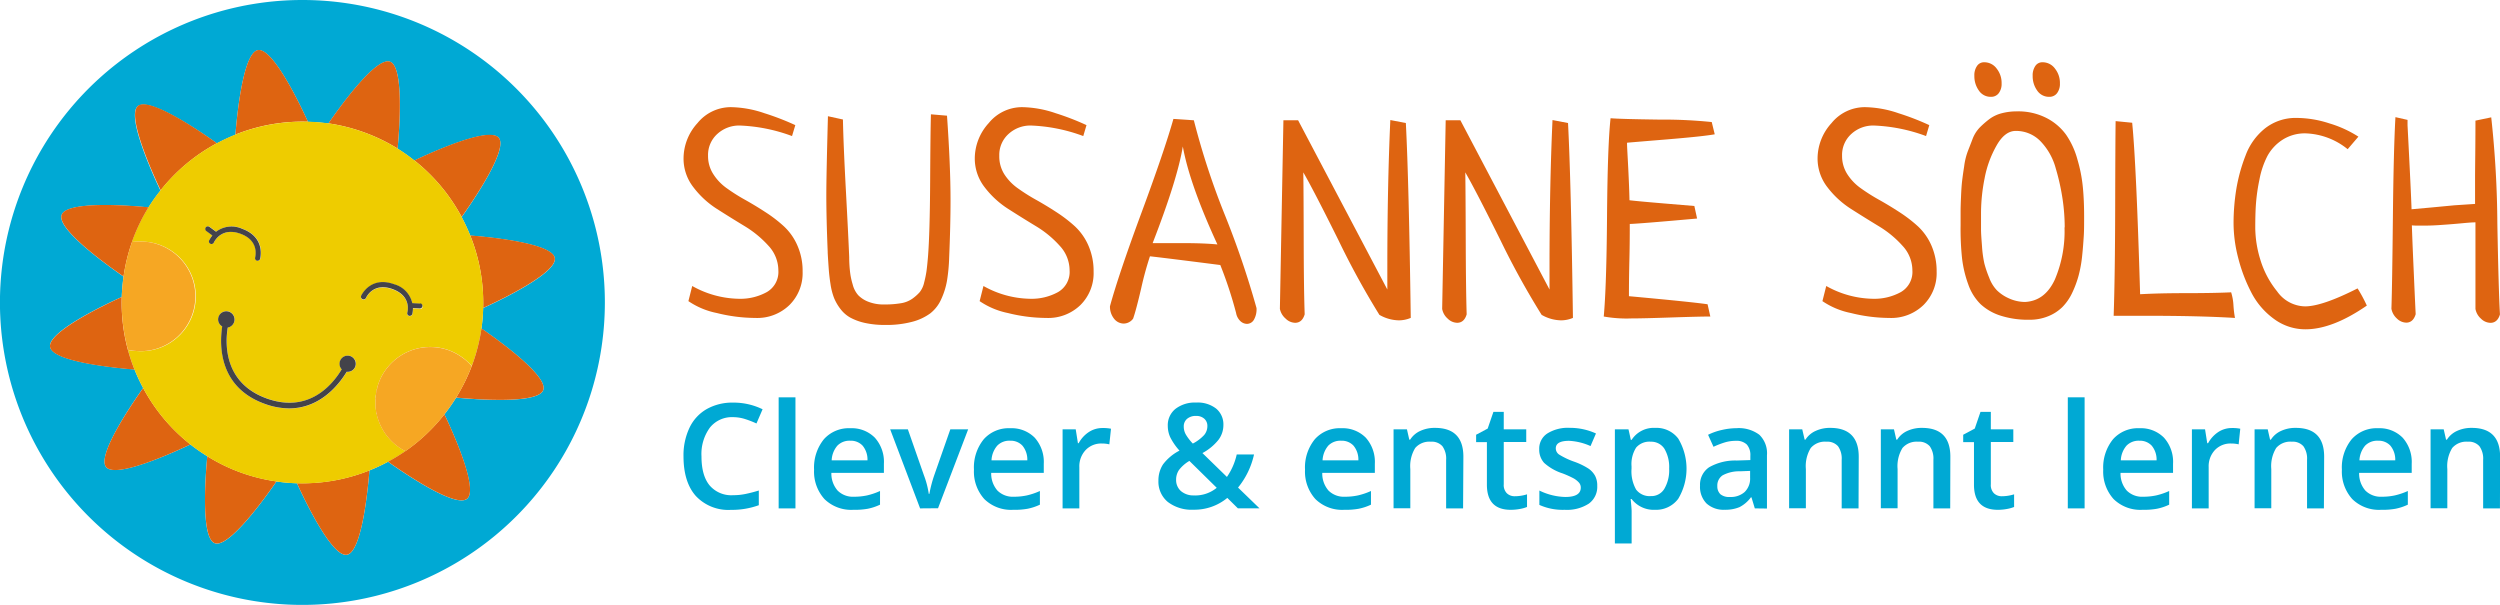 <svg id="Ebene_1" data-name="Ebene 1" xmlns="http://www.w3.org/2000/svg" viewBox="0 0 510.24 123.46"><defs><style>.cls-1{fill:#de6411;}.cls-2{fill:#00a9d4;}.cls-3{fill:#ec0;}.cls-4{fill:#f6a723;}.cls-5{fill:#43434a;}</style></defs><title>SusanneSoelch_Logo_quer</title><path class="cls-1" d="M183.35,420.84l.78-3.09a20,20,0,0,0,9.51,2.61,11.19,11.19,0,0,0,5.7-1.36,4.74,4.74,0,0,0,2.37-4.44,7.41,7.41,0,0,0-2-5,21.52,21.52,0,0,0-4.84-4q-2.84-1.72-5.68-3.53a18.49,18.49,0,0,1-4.83-4.45,9.47,9.47,0,0,1-2-5.87,10.72,10.72,0,0,1,2.84-7.2,8.77,8.77,0,0,1,6.84-3.26,22.06,22.06,0,0,1,6.81,1.23,52.79,52.79,0,0,1,6.32,2.44l-.67,2.23A34.11,34.11,0,0,0,193.81,385a6.57,6.57,0,0,0-4.56,1.72,5.76,5.76,0,0,0-1.89,4.45,6.76,6.76,0,0,0,1.06,3.73,10.33,10.33,0,0,0,2.75,2.89,38.58,38.58,0,0,0,3.78,2.39q2.09,1.17,4.14,2.51a27.68,27.68,0,0,1,3.76,2.89,11.66,11.66,0,0,1,2.75,3.92,12.81,12.81,0,0,1,1.06,5.31,9.16,9.16,0,0,1-2.67,6.81,9.43,9.43,0,0,1-7,2.65,32.76,32.76,0,0,1-7.82-1A15.85,15.85,0,0,1,183.35,420.84Z" transform="translate(-42.85 -359.38)"/><path class="cls-1" d="M232.85,382.71l3.28.28q.72,10.23.72,17.29,0,5.13-.28,11.68a36.26,36.26,0,0,1-.44,4.7,15.29,15.29,0,0,1-1.17,3.76,7.58,7.58,0,0,1-2.25,2.92,10.87,10.87,0,0,1-3.7,1.72,20.49,20.49,0,0,1-5.51.64,18.54,18.54,0,0,1-4.11-.41,11.43,11.43,0,0,1-3-1.09,6.56,6.56,0,0,1-2-1.75,9.75,9.75,0,0,1-1.31-2.25,13.13,13.13,0,0,1-.72-2.79c-.17-1.07-.29-2.09-.36-3.05s-.15-2.1-.22-3.4v-.22q-.28-6.78-.28-11.51,0-4,.33-16.13l3.06.67q.1,5.12.61,14.6t.67,13.48c0,1.26.09,2.27.17,3a14,14,0,0,0,.53,2.55,5.25,5.25,0,0,0,1.14,2.23,5.73,5.73,0,0,0,2.05,1.33,8.41,8.41,0,0,0,3.29.56,19.36,19.36,0,0,0,3.36-.25,5.58,5.58,0,0,0,2.34-.92,9.17,9.17,0,0,0,1.5-1.33,4.87,4.87,0,0,0,.92-2,21.67,21.67,0,0,0,.47-2.28c.09-.64.19-1.6.3-2.86q.39-4.79.45-15.46T232.85,382.71Z" transform="translate(-42.85 -359.38)"/><path class="cls-1" d="M242.79,420.84l.78-3.09a20,20,0,0,0,9.51,2.61,11.21,11.21,0,0,0,5.7-1.36,4.74,4.74,0,0,0,2.37-4.44,7.37,7.37,0,0,0-2-5,21.09,21.09,0,0,0-4.84-4q-2.84-1.72-5.67-3.53a18.69,18.69,0,0,1-4.84-4.45,9.52,9.52,0,0,1-2-5.87,10.72,10.72,0,0,1,2.84-7.2,8.77,8.77,0,0,1,6.84-3.26,22.06,22.06,0,0,1,6.81,1.23,52.57,52.57,0,0,1,6.31,2.44l-.66,2.23A34.11,34.11,0,0,0,253.25,385a6.57,6.57,0,0,0-4.56,1.72,5.76,5.76,0,0,0-1.89,4.45,6.84,6.84,0,0,0,1,3.73,10.37,10.37,0,0,0,2.76,2.89,38.58,38.58,0,0,0,3.78,2.39q2.09,1.17,4.14,2.51a29,29,0,0,1,3.76,2.89,11.8,11.8,0,0,1,2.75,3.92,13,13,0,0,1,1.06,5.31,9.16,9.16,0,0,1-2.67,6.81,9.44,9.44,0,0,1-7,2.65,32.75,32.75,0,0,1-7.81-1A15.85,15.85,0,0,1,242.79,420.84Z" transform="translate(-42.85 -359.38)"/><path class="cls-1" d="M282.34,383.65l4.17.28a153.05,153.05,0,0,0,6.4,19.5,182.82,182.82,0,0,1,6.39,18.82,4.27,4.27,0,0,1-.55,2.42,1.65,1.65,0,0,1-1.39.81,2,2,0,0,1-1.37-.58,3,3,0,0,1-.86-1.65,83.36,83.36,0,0,0-3.22-9.78q-11.42-1.46-14.36-1.78a66.71,66.71,0,0,0-1.78,6.5c-.7,3-1.25,5.08-1.66,6.23a2.43,2.43,0,0,1-1.89,1,2.53,2.53,0,0,1-2-1,3.94,3.94,0,0,1-.83-2.54q1.78-6.5,6.45-19.13T282.34,383.65Zm1.92,5.62Q283.15,396,278.1,409h6.22q4.21,0,7,.27Q285.65,397,284.26,389.27Z" transform="translate(-42.85 -359.38)"/><path class="cls-1" d="M304.07,422.42l.72-38.49h3L326,418.47v-4.39q0-16.8.61-30.2l3.17.61q.62,12.08,1,39.77a6.24,6.24,0,0,1-2.45.5,8.23,8.23,0,0,1-3.95-1.12A165,165,0,0,1,316,408.35q-5-10.07-7.15-13.79.06,3.78.08,13.79t.2,15.18c-.34,1.15-1,1.73-1.95,1.73a2.82,2.82,0,0,1-1.92-.84A3.54,3.54,0,0,1,304.07,422.42Z" transform="translate(-42.85 -359.38)"/><path class="cls-1" d="M337.19,422.42l.72-38.49h3l18.19,34.54v-4.39q0-16.8.61-30.2l3.17.61q.62,12.08,1,39.77a6.19,6.19,0,0,1-2.44.5,8.2,8.2,0,0,1-3.95-1.12,164.6,164.6,0,0,1-8.43-15.29q-5-10.07-7.15-13.79.06,3.78.09,13.79t.19,15.18c-.33,1.15-1,1.73-1.94,1.73a2.82,2.82,0,0,1-1.92-.84A3.43,3.43,0,0,1,337.19,422.42Z" transform="translate(-42.85 -359.38)"/><path class="cls-1" d="M391.36,421.48l.56,2.5q-2.18,0-7.87.19c-3.8.13-6.56.2-8.26.2a26.41,26.41,0,0,1-5.62-.39q.56-6.12.67-20.47t.72-20q1.89.17,10,.28a96.38,96.38,0,0,1,10.65.5l.61,2.5c-1.67.3-5,.65-10,1.06s-7.64.63-7.9.66c0,.86.12,2.6.25,5.23s.22,4.8.25,6.51q1.89.22,6.9.64l6.34.53.56,2.56q-11.75,1.05-13.74,1.11c0,1.63,0,4.11-.08,7.42s-.09,5.76-.09,7.32Q388.08,421,391.36,421.48Z" transform="translate(-42.85 -359.38)"/><path class="cls-1" d="M414.8,420.84l.78-3.09a20,20,0,0,0,9.51,2.61,11.21,11.21,0,0,0,5.7-1.36,4.74,4.74,0,0,0,2.37-4.44,7.37,7.37,0,0,0-2-5,21.09,21.09,0,0,0-4.84-4q-2.83-1.72-5.67-3.53a18.69,18.69,0,0,1-4.84-4.45,9.52,9.52,0,0,1-2-5.87,10.72,10.72,0,0,1,2.84-7.2,8.77,8.77,0,0,1,6.84-3.26,22.06,22.06,0,0,1,6.81,1.23,52.57,52.57,0,0,1,6.31,2.44l-.66,2.23A34.11,34.11,0,0,0,425.26,385a6.57,6.57,0,0,0-4.56,1.72,5.76,5.76,0,0,0-1.89,4.45,6.84,6.84,0,0,0,1.05,3.73,10.37,10.37,0,0,0,2.76,2.89,38.58,38.58,0,0,0,3.78,2.39q2.09,1.17,4.14,2.51a29,29,0,0,1,3.76,2.89,11.8,11.8,0,0,1,2.75,3.92,13,13,0,0,1,1.06,5.31,9.16,9.16,0,0,1-2.67,6.81,9.44,9.44,0,0,1-7,2.65,32.75,32.75,0,0,1-7.81-1A15.85,15.85,0,0,1,414.8,420.84Z" transform="translate(-42.85 -359.38)"/><path class="cls-1" d="M443,405.35v-2.87q0-1,.09-3c.05-1.34.13-2.4.22-3.17s.23-1.79.42-3a13.76,13.76,0,0,1,.72-3c.29-.76.64-1.62,1-2.59a7,7,0,0,1,1.47-2.33,19.16,19.16,0,0,1,1.95-1.7,7.25,7.25,0,0,1,2.5-1.19,12.13,12.13,0,0,1,3.17-.39,12.6,12.6,0,0,1,6,1.36,11.26,11.26,0,0,1,4,3.42,16.56,16.56,0,0,1,2.31,5.06,30.07,30.07,0,0,1,1.11,5.73q.26,2.73.25,6c0,1.48,0,2.82-.08,4s-.17,2.53-.33,4a25.63,25.63,0,0,1-.73,4,21.15,21.15,0,0,1-1.3,3.48,10.51,10.51,0,0,1-2,2.89,8.74,8.74,0,0,1-2.86,1.86,9.88,9.88,0,0,1-3.84.73,18.48,18.48,0,0,1-5.92-.84,10.84,10.84,0,0,1-4.06-2.33,10.48,10.48,0,0,1-2.51-4,23.45,23.45,0,0,1-1.28-5.34A56.3,56.3,0,0,1,443,405.35Zm4.84-33.26a3.1,3.1,0,0,1,2.53,1.3,4.67,4.67,0,0,1,1,3,3.12,3.12,0,0,1-.58,2,1.91,1.91,0,0,1-1.59.75,2.86,2.86,0,0,1-2.47-1.28,5,5,0,0,1-.92-3,3.3,3.3,0,0,1,.53-2A1.69,1.69,0,0,1,447.8,372.09Zm16.41,33.7a40.1,40.1,0,0,0-.42-5.67,45.52,45.52,0,0,0-1.4-6.34,12.74,12.74,0,0,0-3.09-5.54,6.94,6.94,0,0,0-5.08-2.14q-2.24,0-3.93,3a21.55,21.55,0,0,0-2.43,6.67,36.66,36.66,0,0,0-.73,7q0,2.28,0,3.48c0,.8.09,1.93.2,3.39a23.71,23.71,0,0,0,.47,3.48,21.9,21.9,0,0,0,1,2.94,7.35,7.35,0,0,0,1.59,2.59,8.31,8.31,0,0,0,2.4,1.61,8.06,8.06,0,0,0,3.32.75q4.06-.21,6.08-4.56A25.16,25.16,0,0,0,464.21,405.79Zm-4.51-33.7a3.1,3.1,0,0,1,2.53,1.3,4.67,4.67,0,0,1,1,3,3.12,3.12,0,0,1-.58,2,1.91,1.91,0,0,1-1.59.75,2.88,2.88,0,0,1-2.47-1.28,5,5,0,0,1-.92-3,3.37,3.37,0,0,1,.53-2A1.69,1.69,0,0,1,459.7,372.09Z" transform="translate(-42.85 -359.38)"/><path class="cls-1" d="M474.64,384.1l3.38.33q.84,8.52,1.62,35c2.47-.14,5.62-.22,9.43-.22s6.85-.06,9.15-.17a11.07,11.07,0,0,1,.47,2.67,21.13,21.13,0,0,0,.31,2.56q-7.29-.45-18.58-.44h-6.18q.28-8.24.31-22T474.64,384.1Z" transform="translate(-42.85 -359.38)"/><path class="cls-1" d="M524.19,387.27,522,389.83a14.38,14.38,0,0,0-8.56-3.23,8.44,8.44,0,0,0-4.79,1.34,9.18,9.18,0,0,0-3,3.22A17.41,17.41,0,0,0,504,396a37.72,37.72,0,0,0-.72,5c-.1,1.41-.14,3.06-.14,4.95a22.64,22.64,0,0,0,1,6.31,18.91,18.91,0,0,0,3.47,6.6,7.13,7.13,0,0,0,5.68,3.05q3.5,0,10.73-3.67a29.84,29.84,0,0,1,1.89,3.51q-7,4.83-12.51,4.84a10.75,10.75,0,0,1-6.51-2.17,15.32,15.32,0,0,1-4.64-5.51,32.61,32.61,0,0,1-2.62-7,28.42,28.42,0,0,1-.92-6.92,43.92,43.92,0,0,1,.56-7,34.2,34.2,0,0,1,1.89-6.87,12.71,12.71,0,0,1,4-5.56,10.1,10.1,0,0,1,6.43-2.11,21.72,21.72,0,0,1,6.67,1.11A23.08,23.08,0,0,1,524.19,387.27Z" transform="translate(-42.85 -359.38)"/><path class="cls-1" d="M548.08,384l3.22-.67a209.92,209.92,0,0,1,1.25,21.78q.26,13.92.53,18.43c-.33,1.15-1,1.73-1.94,1.73a2.82,2.82,0,0,1-1.92-.84,3.48,3.48,0,0,1-1.14-2c0-1.33,0-3.56,0-6.67v-11c-.82,0-2,.12-3.43.25s-2.81.23-4,.31-2.35.11-3.43.11-1.68,0-2.12-.06q.11,3.39.39,9.6c.18,4.13.31,7,.39,8.53-.34,1.15-1,1.73-1.93,1.73a2.79,2.79,0,0,1-1.9-.84,3.51,3.51,0,0,1-1.12-2q.16-4.79.3-18.58t.52-20.52l2.47.56c0,.11,0,.28,0,.53s0,.43,0,.58q.71,13.68.82,17.13l4-.36,4.75-.45L548,401s0-.18,0-.55,0-1.88,0-4.51S548.08,389.29,548.08,384Z" transform="translate(-42.85 -359.38)"/><path class="cls-2" d="M192.46,444.52a5.74,5.74,0,0,0-4.72,2.13,9.12,9.12,0,0,0-1.72,5.87q0,3.92,1.66,5.93a5.82,5.82,0,0,0,4.78,2,12.52,12.52,0,0,0,2.62-.27q1.28-.27,2.64-.69v3a16,16,0,0,1-5.68.95,9.07,9.07,0,0,1-7.18-2.84c-1.67-1.88-2.51-4.59-2.51-8.1a13.11,13.11,0,0,1,1.22-5.81,8.64,8.64,0,0,1,3.52-3.82,10.64,10.64,0,0,1,5.4-1.32,13.47,13.47,0,0,1,6,1.36l-1.25,2.9a19.29,19.29,0,0,0-2.28-.89A8.16,8.16,0,0,0,192.46,444.52Z" transform="translate(-42.85 -359.38)"/><path class="cls-2" d="M205.2,463.14h-3.43V440.47h3.43Z" transform="translate(-42.85 -359.38)"/><path class="cls-2" d="M217,463.43a7.81,7.81,0,0,1-5.88-2.19,8.36,8.36,0,0,1-2.12-6,9.16,9.16,0,0,1,2-6.21,6.8,6.8,0,0,1,5.4-2.25,6.63,6.63,0,0,1,5,1.93,7.37,7.37,0,0,1,1.85,5.33v1.85H212.53a5.28,5.28,0,0,0,1.27,3.61,4.39,4.39,0,0,0,3.36,1.26,12.42,12.42,0,0,0,2.66-.27,13.76,13.76,0,0,0,2.64-.9v2.79a10.59,10.59,0,0,1-2.53.84A15.17,15.17,0,0,1,217,463.43Zm-.63-14.1a3.43,3.43,0,0,0-2.61,1,4.88,4.88,0,0,0-1.17,3h7.31a4.45,4.45,0,0,0-1-3A3.28,3.28,0,0,0,216.37,449.33Z" transform="translate(-42.85 -359.38)"/><path class="cls-2" d="M230.64,463.14,224.53,447h3.61l3.27,9.36a17.88,17.88,0,0,1,1,3.82h.12a26.45,26.45,0,0,1,1-3.82l3.28-9.36h3.64l-6.15,16.11Z" transform="translate(-42.85 -359.38)"/><path class="cls-2" d="M249.62,463.43a7.78,7.78,0,0,1-5.87-2.19,8.36,8.36,0,0,1-2.12-6,9.11,9.11,0,0,1,2-6.21,6.8,6.8,0,0,1,5.4-2.25,6.63,6.63,0,0,1,5,1.93,7.42,7.42,0,0,1,1.85,5.33v1.85H245.15a5.28,5.28,0,0,0,1.27,3.61,4.43,4.43,0,0,0,3.37,1.26,12.33,12.33,0,0,0,2.65-.27,13.84,13.84,0,0,0,2.65-.9v2.79a10.66,10.66,0,0,1-2.54.84A15.1,15.1,0,0,1,249.62,463.43Zm-.62-14.1a3.41,3.41,0,0,0-2.61,1,4.94,4.94,0,0,0-1.18,3h7.31a4.45,4.45,0,0,0-1-3A3.26,3.26,0,0,0,249,449.33Z" transform="translate(-42.85 -359.38)"/><path class="cls-2" d="M267.89,446.74a8.17,8.17,0,0,1,1.71.14l-.34,3.19a6.24,6.24,0,0,0-1.51-.17,4.36,4.36,0,0,0-3.33,1.34,4.83,4.83,0,0,0-1.28,3.48v8.42h-3.42V447h2.68l.45,2.84H263a6.34,6.34,0,0,1,2.09-2.29A5,5,0,0,1,267.89,446.74Z" transform="translate(-42.85 -359.38)"/><path class="cls-2" d="M279.28,457.5a6,6,0,0,1,.93-3.33,9.76,9.76,0,0,1,3.37-2.82,12.3,12.3,0,0,1-1.89-2.73,5.62,5.62,0,0,1-.5-2.31,4.26,4.26,0,0,1,1.58-3.49,6.5,6.5,0,0,1,4.24-1.28,6.1,6.1,0,0,1,4.06,1.24,4.18,4.18,0,0,1,1.47,3.36,5,5,0,0,1-1,3,10.58,10.58,0,0,1-3.28,2.71l5,4.87a13.07,13.07,0,0,0,2-4.58h3.53a16.14,16.14,0,0,1-3.26,6.75l4.38,4.24h-4.41L293.34,461a10.53,10.53,0,0,1-6.89,2.41,8,8,0,0,1-5.26-1.59A5.36,5.36,0,0,1,279.28,457.5Zm7.34,3a6.93,6.93,0,0,0,4.56-1.56l-5.58-5.49a7.25,7.25,0,0,0-2.12,1.85,3.47,3.47,0,0,0-.59,2,3,3,0,0,0,1,2.32A3.92,3.92,0,0,0,286.62,460.49Zm-2.17-14.06a3.26,3.26,0,0,0,.49,1.73,10.14,10.14,0,0,0,1.36,1.74,8.44,8.44,0,0,0,2.31-1.74,2.81,2.81,0,0,0,.66-1.82,1.93,1.93,0,0,0-.63-1.51,2.41,2.41,0,0,0-1.68-.57,2.7,2.7,0,0,0-1.83.59A2,2,0,0,0,284.45,446.43Z" transform="translate(-42.85 -359.38)"/><path class="cls-2" d="M317.19,463.43a7.78,7.78,0,0,1-5.87-2.19,8.36,8.36,0,0,1-2.12-6,9.11,9.11,0,0,1,2-6.21,6.8,6.8,0,0,1,5.4-2.25,6.63,6.63,0,0,1,5,1.93,7.42,7.42,0,0,1,1.85,5.33v1.85H312.72a5.28,5.28,0,0,0,1.27,3.61,4.43,4.43,0,0,0,3.37,1.26,12.33,12.33,0,0,0,2.65-.27,13.84,13.84,0,0,0,2.65-.9v2.79a10.66,10.66,0,0,1-2.54.84A15.1,15.1,0,0,1,317.19,463.43Zm-.62-14.1a3.45,3.45,0,0,0-2.62,1,5,5,0,0,0-1.17,3h7.31a4.45,4.45,0,0,0-1-3A3.26,3.26,0,0,0,316.57,449.33Z" transform="translate(-42.85 -359.38)"/><path class="cls-2" d="M341.46,463.14H338v-9.91a4.33,4.33,0,0,0-.76-2.78,2.9,2.9,0,0,0-2.38-.92,3.8,3.8,0,0,0-3.17,1.28,7.1,7.1,0,0,0-1,4.3v8h-3.42V447H330l.48,2.11h.18a4.73,4.73,0,0,1,2.06-1.78,6.93,6.93,0,0,1,3-.62q5.8,0,5.8,5.89Z" transform="translate(-42.85 -359.38)"/><path class="cls-2" d="M352,460.66a8.42,8.42,0,0,0,2.51-.39v2.58a7.19,7.19,0,0,1-1.47.41,10.21,10.21,0,0,1-1.86.17q-4.86,0-4.86-5.13v-8.68h-2.2v-1.51l2.36-1.26,1.17-3.41h2.11V447h4.59v2.59h-4.59v8.62a2.38,2.38,0,0,0,.62,1.83A2.26,2.26,0,0,0,352,460.66Z" transform="translate(-42.85 -359.38)"/><path class="cls-2" d="M368.84,458.55a4.21,4.21,0,0,1-1.72,3.62,8.2,8.2,0,0,1-4.92,1.26,11.61,11.61,0,0,1-5.17-1V459.5a12.72,12.72,0,0,0,5.29,1.31c2.1,0,3.16-.64,3.16-1.91a1.52,1.52,0,0,0-.35-1A4.37,4.37,0,0,0,364,457a21,21,0,0,0-2.23-1,10.34,10.34,0,0,1-3.77-2.15,4,4,0,0,1-1-2.8,3.67,3.67,0,0,1,1.67-3.21,7.92,7.92,0,0,1,4.54-1.14,12.8,12.8,0,0,1,5.37,1.15l-1.11,2.57a12.06,12.06,0,0,0-4.38-1.07c-1.81,0-2.71.51-2.71,1.54a1.53,1.53,0,0,0,.71,1.28,15.62,15.62,0,0,0,3.08,1.45,14,14,0,0,1,2.9,1.41,4.34,4.34,0,0,1,1.34,1.48A4.25,4.25,0,0,1,368.84,458.55Z" transform="translate(-42.85 -359.38)"/><path class="cls-2" d="M380.61,463.43a5.68,5.68,0,0,1-4.75-2.2h-.2c.14,1.36.2,2.18.2,2.47v6.6h-3.42V447h2.77c.08.3.24,1,.48,2.15h.17a5.37,5.37,0,0,1,4.81-2.44,5.58,5.58,0,0,1,4.7,2.18,12,12,0,0,1,0,12.29A5.64,5.64,0,0,1,380.61,463.43Zm-.83-13.9a3.56,3.56,0,0,0-3,1.2,6.22,6.22,0,0,0-.94,3.81v.51a7.54,7.54,0,0,0,.94,4.26,3.45,3.45,0,0,0,3,1.32,3.07,3.07,0,0,0,2.74-1.46,7.52,7.52,0,0,0,1-4.15,7.33,7.33,0,0,0-1-4.1A3.21,3.21,0,0,0,379.78,449.53Z" transform="translate(-42.85 -359.38)"/><path class="cls-2" d="M401,463.14l-.68-2.25h-.12a6.68,6.68,0,0,1-2.34,2,7.52,7.52,0,0,1-3,.53,5.16,5.16,0,0,1-3.71-1.28,4.81,4.81,0,0,1-1.33-3.63,4.28,4.28,0,0,1,1.85-3.76,10.73,10.73,0,0,1,5.64-1.38l2.78-.09v-.86a3.26,3.26,0,0,0-.72-2.31,3,3,0,0,0-2.24-.76,7.78,7.78,0,0,0-2.37.36,17.48,17.48,0,0,0-2.19.86l-1.11-2.45a12.37,12.37,0,0,1,2.87-1,13.68,13.68,0,0,1,2.95-.35,7,7,0,0,1,4.64,1.34,5.24,5.24,0,0,1,1.56,4.2v10.86Zm-5.09-2.33a4.25,4.25,0,0,0,3-1,3.8,3.8,0,0,0,1.13-2.93v-1.39l-2.07.08a7.14,7.14,0,0,0-3.52.81,2.47,2.47,0,0,0-1.1,2.21,2.19,2.19,0,0,0,.64,1.67A2.79,2.79,0,0,0,395.91,460.81Z" transform="translate(-42.85 -359.38)"/><path class="cls-2" d="M422.17,463.14h-3.44v-9.91a4.33,4.33,0,0,0-.75-2.78,2.91,2.91,0,0,0-2.38-.92,3.8,3.8,0,0,0-3.18,1.28,7.1,7.1,0,0,0-1,4.3v8H408V447h2.68l.49,2.11h.17a4.71,4.71,0,0,1,2.07-1.78,6.87,6.87,0,0,1,3-.62c3.86,0,5.8,2,5.8,5.89Z" transform="translate(-42.85 -359.38)"/><path class="cls-2" d="M440.88,463.14h-3.43v-9.91a4.33,4.33,0,0,0-.75-2.78,2.92,2.92,0,0,0-2.39-.92,3.8,3.8,0,0,0-3.17,1.28,7.1,7.1,0,0,0-1,4.3v8h-3.42V447h2.68l.48,2.11h.18a4.73,4.73,0,0,1,2.06-1.78,6.94,6.94,0,0,1,3-.62q5.79,0,5.79,5.89Z" transform="translate(-42.85 -359.38)"/><path class="cls-2" d="M451.41,460.66a8.42,8.42,0,0,0,2.51-.39v2.58a7.19,7.19,0,0,1-1.47.41,10.1,10.1,0,0,1-1.85.17q-4.87,0-4.87-5.13v-8.68h-2.2v-1.51l2.36-1.26,1.17-3.41h2.11V447h4.59v2.59h-4.59v8.62a2.38,2.38,0,0,0,.62,1.83A2.26,2.26,0,0,0,451.41,460.66Z" transform="translate(-42.85 -359.38)"/><path class="cls-2" d="M468.31,463.14h-3.43V440.47h3.43Z" transform="translate(-42.85 -359.38)"/><path class="cls-2" d="M480.11,463.43a7.81,7.81,0,0,1-5.88-2.19,8.36,8.36,0,0,1-2.12-6,9.16,9.16,0,0,1,2-6.21,6.8,6.8,0,0,1,5.4-2.25,6.63,6.63,0,0,1,5,1.93,7.37,7.37,0,0,1,1.85,5.33v1.85H475.64a5.28,5.28,0,0,0,1.27,3.61,4.39,4.39,0,0,0,3.36,1.26,12.42,12.42,0,0,0,2.66-.27,13.76,13.76,0,0,0,2.64-.9v2.79a10.59,10.59,0,0,1-2.53.84A15.17,15.17,0,0,1,480.11,463.43Zm-.63-14.1a3.43,3.43,0,0,0-2.61,1,4.88,4.88,0,0,0-1.17,3H483a4.45,4.45,0,0,0-1-3A3.28,3.28,0,0,0,479.48,449.33Z" transform="translate(-42.85 -359.38)"/><path class="cls-2" d="M498.38,446.74a8.06,8.06,0,0,1,1.7.14l-.33,3.19a6.38,6.38,0,0,0-1.52-.17,4.36,4.36,0,0,0-3.33,1.34,4.83,4.83,0,0,0-1.27,3.48v8.42h-3.42V447h2.68l.45,2.84h.17a6.42,6.42,0,0,1,2.09-2.29A5,5,0,0,1,498.38,446.74Z" transform="translate(-42.85 -359.38)"/><path class="cls-2" d="M517.15,463.14h-3.44v-9.91a4.33,4.33,0,0,0-.75-2.78,2.9,2.9,0,0,0-2.38-.92,3.78,3.78,0,0,0-3.17,1.28,7.1,7.1,0,0,0-1,4.3v8H503V447h2.68l.48,2.11h.17a4.82,4.82,0,0,1,2.07-1.78,6.87,6.87,0,0,1,3-.62q5.8,0,5.8,5.89Z" transform="translate(-42.85 -359.38)"/><path class="cls-2" d="M528.81,463.43a7.78,7.78,0,0,1-5.87-2.19,8.36,8.36,0,0,1-2.12-6,9.11,9.11,0,0,1,2-6.21,6.8,6.8,0,0,1,5.4-2.25,6.63,6.63,0,0,1,5,1.93,7.42,7.42,0,0,1,1.85,5.33v1.85H524.34a5.28,5.28,0,0,0,1.27,3.61,4.43,4.43,0,0,0,3.37,1.26,12.33,12.33,0,0,0,2.65-.27,13.84,13.84,0,0,0,2.65-.9v2.79a10.66,10.66,0,0,1-2.54.84A15.1,15.1,0,0,1,528.81,463.43Zm-.62-14.1a3.45,3.45,0,0,0-2.62,1,5,5,0,0,0-1.17,3h7.31a4.45,4.45,0,0,0-1-3A3.26,3.26,0,0,0,528.19,449.33Z" transform="translate(-42.85 -359.38)"/><path class="cls-2" d="M553.08,463.14h-3.43v-9.91a4.33,4.33,0,0,0-.76-2.78,2.89,2.89,0,0,0-2.38-.92,3.8,3.8,0,0,0-3.17,1.28,7.1,7.1,0,0,0-1,4.3v8h-3.42V447h2.68l.48,2.11h.18a4.73,4.73,0,0,1,2.06-1.78,6.94,6.94,0,0,1,3-.62q5.79,0,5.79,5.89Z" transform="translate(-42.85 -359.38)"/><path class="cls-2" d="M119.61,439.54c0-.21.08-.42.13-.64C119.69,439.12,119.64,439.33,119.61,439.54Z" transform="translate(-42.85 -359.38)"/><path class="cls-2" d="M119.45,441.48c0-.17,0-.34,0-.51C119.46,441.14,119.45,441.31,119.45,441.48Z" transform="translate(-42.85 -359.38)"/><path class="cls-2" d="M119.62,443.35l-.06-.4Z" transform="translate(-42.85 -359.38)"/><path class="cls-2" d="M119.49,440.52c0-.19,0-.38.06-.56C119.53,440.14,119.5,440.33,119.49,440.52Z" transform="translate(-42.85 -359.38)"/><path class="cls-2" d="M119.5,442.43a3.55,3.55,0,0,1,0-.46A3.55,3.55,0,0,0,119.5,442.43Z" transform="translate(-42.85 -359.38)"/><path class="cls-2" d="M119.81,444.23c0-.11,0-.21-.08-.32C119.76,444,119.79,444.12,119.81,444.23Z" transform="translate(-42.85 -359.38)"/><path class="cls-2" d="M69.78,408.78a10.66,10.66,0,0,1,1.6-.1A10.66,10.66,0,0,0,69.78,408.78Z" transform="translate(-42.85 -359.38)"/><path class="cls-2" d="M125.61,451.43c-.25-.12-.48-.26-.72-.4C125.12,451.17,125.36,451.31,125.61,451.43Z" transform="translate(-42.85 -359.38)"/><path class="cls-2" d="M120.06,445.05l-.07-.21Z" transform="translate(-42.85 -359.38)"/><path class="cls-2" d="M136.08,431.63a6,6,0,0,1,.54.33A6,6,0,0,0,136.08,431.63Z" transform="translate(-42.85 -359.38)"/><path class="cls-2" d="M119.82,438.57a9.16,9.16,0,0,1,.3-1A9.16,9.16,0,0,0,119.82,438.57Z" transform="translate(-42.85 -359.38)"/><path class="cls-2" d="M104.58,359.38A61.73,61.73,0,1,0,166.3,421.1,61.72,61.72,0,0,0,104.58,359.38ZM153.72,439c-1.07,2.94-14.3,1.87-17.78,1.53a37.16,37.16,0,0,1-2.39,3.41c1.49,3.13,7,15.22,4.64,17.23s-13.3-5.52-16.15-7.55a37.3,37.3,0,0,1-3.79,1.77c-.28,3.5-1.52,16.68-4.59,17.22s-8.75-11.4-10.2-14.6a34.69,34.69,0,0,1-4.18-.37c-2,2.89-9.65,13.68-12.59,12.61S84.82,456,85.16,452.49a36.38,36.38,0,0,1-3.44-2.4c-3.18,1.51-15.2,7-17.2,4.63s5.52-13.3,7.55-16.15a36.19,36.19,0,0,1-1.77-3.79c-3.5-.28-16.68-1.52-17.23-4.6S64.54,421.41,67.7,420a36.71,36.71,0,0,1,.37-4.16c-2.87-2-13.71-9.65-12.64-12.59s14.22-1.88,17.74-1.54a34.61,34.61,0,0,1,2.43-3.42c-1.51-3.16-7-15.21-4.64-17.22s13.36,5.56,16.17,7.57a39.17,39.17,0,0,1,3.77-1.76c.27-3.45,1.51-16.7,4.59-17.25s8.76,11.43,10.21,14.62a36.79,36.79,0,0,1,4.18.34c2-2.9,9.65-13.67,12.58-12.6s1.87,14.22,1.54,17.74a36.26,36.26,0,0,1,3.42,2.42c3.16-1.5,15.21-7,17.22-4.63s-5.56,13.35-7.57,16.17a36.83,36.83,0,0,1,1.75,3.77c3.46.27,16.71,1.51,17.26,4.59s-11.44,8.76-14.62,10.21a34.82,34.82,0,0,1-.35,4.18C144,428.41,154.79,436.06,153.72,439Z" transform="translate(-42.85 -359.38)"/><path class="cls-2" d="M138.39,433.33c.26.25.51.49.74.75A10.46,10.46,0,0,0,138.39,433.33Z" transform="translate(-42.85 -359.38)"/><path class="cls-2" d="M134.49,430.89a11.87,11.87,0,0,1,1.14.5A11.87,11.87,0,0,0,134.49,430.89Z" transform="translate(-42.85 -359.38)"/><path class="cls-1" d="M124,389.7c.33-3.52,1.39-16.67-1.54-17.74s-10.58,9.7-12.58,12.6A37.25,37.25,0,0,1,124,389.7Z" transform="translate(-42.85 -359.38)"/><path class="cls-1" d="M105.7,384.22c-1.45-3.19-7.13-15.16-10.21-14.62s-4.32,13.8-4.59,17.25A36.75,36.75,0,0,1,105.7,384.22Z" transform="translate(-42.85 -359.38)"/><path class="cls-1" d="M87.13,388.61C84.32,386.6,73.36,379,71,381s3.13,14.06,4.64,17.22A36.81,36.81,0,0,1,87.13,388.61Z" transform="translate(-42.85 -359.38)"/><path class="cls-1" d="M72.07,438.57c-2,2.85-9.57,13.75-7.55,16.15s14-3.12,17.2-4.63A36.77,36.77,0,0,1,72.07,438.57Z" transform="translate(-42.85 -359.38)"/><path class="cls-1" d="M85.16,452.49c-.34,3.51-1.4,16.69,1.53,17.75s10.6-9.72,12.59-12.61a36.22,36.22,0,0,1-14.12-5.14Z" transform="translate(-42.85 -359.38)"/><path class="cls-1" d="M103.46,458c1.45,3.2,7.12,15.15,10.2,14.6s4.31-13.72,4.59-17.22A36.73,36.73,0,0,1,103.46,458Z" transform="translate(-42.85 -359.38)"/><path class="cls-1" d="M141.46,422.23c3.18-1.45,15.16-7.13,14.62-10.21s-13.8-4.32-17.26-4.59A36.76,36.76,0,0,1,141.46,422.23Z" transform="translate(-42.85 -359.38)"/><path class="cls-1" d="M137.07,403.66c2-2.82,9.58-13.77,7.57-16.17s-14.06,3.13-17.22,4.63A36.85,36.85,0,0,1,137.07,403.66Z" transform="translate(-42.85 -359.38)"/><path class="cls-3" d="M138.82,407.43a36.87,36.87,0,0,0-11.4-15.31A36.26,36.26,0,0,0,124,389.7a37.25,37.25,0,0,0-14.12-5.14,37.6,37.6,0,0,0-19,2.29,39.17,39.17,0,0,0-3.77,1.76,36.81,36.81,0,0,0-11.53,9.65,34.61,34.61,0,0,0-2.43,3.42,37.17,37.17,0,0,0-3.29,6.8c0,.1-.06.2-.1.3a10.66,10.66,0,0,1,1.6-.1h.15A11.19,11.19,0,1,1,70.47,431a9.93,9.93,0,0,1-1.51-.2,37.21,37.21,0,0,0,1.34,4,36.19,36.19,0,0,0,1.77,3.79,36.77,36.77,0,0,0,9.65,11.52,36.38,36.38,0,0,0,3.44,2.4,36.22,36.22,0,0,0,14.12,5.14,34.69,34.69,0,0,0,4.18.37,36.73,36.73,0,0,0,14.79-2.62,37.3,37.3,0,0,0,3.79-1.77,36.22,36.22,0,0,0,3.57-2.18c-.25-.12-.49-.26-.72-.4a11.22,11.22,0,0,1-4.83-6l-.07-.21c-.07-.2-.12-.4-.18-.61s0-.21-.08-.32-.08-.37-.11-.56l-.06-.4a4.6,4.6,0,0,1-.06-.52,3.55,3.55,0,0,1,0-.46c0-.16,0-.33,0-.49s0-.34,0-.51,0-.3,0-.45,0-.38.06-.56,0-.28.06-.42.08-.42.13-.64.05-.22.08-.33a9.16,9.16,0,0,1,.3-1,11.21,11.21,0,0,1,14.37-6.7,11.87,11.87,0,0,1,1.14.5l.45.24a6,6,0,0,1,.54.33,10.85,10.85,0,0,1,1.77,1.37,10.46,10.46,0,0,1,.74.75l.14-.35a36.52,36.52,0,0,0,1.84-7.32,34.82,34.82,0,0,0,.35-4.18A36.76,36.76,0,0,0,138.82,407.43Zm-52.31,1.43a.53.53,0,0,1-.7.27.51.51,0,0,1-.27-.69,5.87,5.87,0,0,1,.66-1L85,406.52a.53.53,0,0,1-.1-.74.54.54,0,0,1,.74-.11l1.36,1a5.19,5.19,0,0,1,5.32-.6c4.88,1.77,3.68,6.08,3.67,6.13a.53.53,0,0,1-.51.38l-.14,0a.53.53,0,0,1-.36-.66c0-.14.92-3.41-3-4.84S86.56,408.73,86.51,408.86Zm28.87,25.35a1.65,1.65,0,0,1-1.75,1.06c-1.61,2.65-5.42,7.48-11.76,7.48a14.75,14.75,0,0,1-5-.94c-9.39-3.4-9.23-12-8.65-15.79a1.64,1.64,0,0,1-.73-2,1.67,1.67,0,1,1,1.86,2.19c-.57,3.51-.76,11.33,7.93,14.47s13.49-2.87,15.33-5.94a1.66,1.66,0,1,1,2.79-.55Zm13.23-11.82h0l-1.48-.08a5.52,5.52,0,0,1-.13,1.21.53.53,0,0,1-.51.38.32.32,0,0,1-.14,0,.54.54,0,0,1-.37-.65,3.9,3.9,0,0,0,.08-1.47v0h0c-.15-1.1-.82-2.52-3.08-3.34-4-1.43-5.36,1.64-5.42,1.77a.52.52,0,1,1-1-.42s1.87-4.1,6.74-2.34a5.18,5.18,0,0,1,3.7,3.86l1.64.09a.53.53,0,0,1,0,1.05Z" transform="translate(-42.85 -359.38)"/><path class="cls-1" d="M125.61,451.43a36.22,36.22,0,0,1-3.57,2.18c2.85,2,13.75,9.56,16.15,7.55s-3.15-14.1-4.64-17.23A36.63,36.63,0,0,1,125.61,451.43Z" transform="translate(-42.85 -359.38)"/><path class="cls-1" d="M139.13,434.08a36.78,36.78,0,0,1-3.19,6.44c3.48.34,16.71,1.41,17.78-1.53s-9.7-10.58-12.61-12.58a36.52,36.52,0,0,1-1.84,7.32Z" transform="translate(-42.85 -359.38)"/><path class="cls-4" d="M138.39,433.33a10.85,10.85,0,0,0-1.77-1.37,6,6,0,0,0-.54-.33l-.45-.24a11.87,11.87,0,0,0-1.14-.5,11.21,11.21,0,0,0-14.37,6.7,9.16,9.16,0,0,0-.3,1c0,.11,0,.22-.08.33s-.1.43-.13.64,0,.28-.06.42,0,.37-.06.56,0,.3,0,.45,0,.34,0,.51,0,.33,0,.49a3.55,3.55,0,0,0,0,.46,4.6,4.6,0,0,0,.06.52l.06.4c0,.19.07.37.11.56s.06.21.08.32.11.41.18.61l.07.21a11.22,11.22,0,0,0,4.83,6c.24.14.47.28.72.4a36.63,36.63,0,0,0,7.94-7.5,37.16,37.16,0,0,0,2.39-3.41,36.78,36.78,0,0,0,3.19-6.44C138.9,433.82,138.65,433.58,138.39,433.33Z" transform="translate(-42.85 -359.38)"/><path class="cls-1" d="M67.7,420c-3.16,1.44-15.17,7.13-14.63,10.21s13.73,4.32,17.23,4.6a37.21,37.21,0,0,1-1.34-4A36.69,36.69,0,0,1,67.7,420Z" transform="translate(-42.85 -359.38)"/><path class="cls-1" d="M69.88,408.48a37.17,37.17,0,0,1,3.29-6.8c-3.52-.34-16.67-1.39-17.74,1.54s9.77,10.62,12.64,12.59a37.12,37.12,0,0,1,1.71-7C69.82,408.68,69.85,408.58,69.88,408.48Z" transform="translate(-42.85 -359.38)"/><path class="cls-4" d="M70.47,431a11.19,11.19,0,1,0,1.06-22.33h-.15a10.66,10.66,0,0,0-1.6.1,37.12,37.12,0,0,0-1.71,7,37,37,0,0,0,.89,15A9.93,9.93,0,0,0,70.47,431Z" transform="translate(-42.85 -359.38)"/><path class="cls-5" d="M114.38,432.07a1.66,1.66,0,0,0-1.79,2.69c-1.84,3.07-6.7,9.06-15.33,5.94s-8.5-11-7.93-14.47a1.65,1.65,0,0,0,1.28-1.05A1.67,1.67,0,1,0,87.47,424a1.64,1.64,0,0,0,.73,2c-.58,3.81-.74,12.39,8.65,15.79a14.75,14.75,0,0,0,5,.94c6.34,0,10.15-4.83,11.76-7.48a1.65,1.65,0,0,0,1.75-1.06A1.68,1.68,0,0,0,114.38,432.07Z" transform="translate(-42.85 -359.38)"/><path class="cls-5" d="M91.93,407.09c3.93,1.43,3,4.7,3,4.84a.53.53,0,0,0,.36.66l.14,0a.53.53,0,0,0,.51-.38c0-.05,1.21-4.36-3.67-6.13a5.19,5.19,0,0,0-5.32.6l-1.36-1a.54.54,0,0,0-.74.11.53.53,0,0,0,.1.74l1.24.92a5.87,5.87,0,0,0-.66,1,.51.51,0,0,0,.27.69.53.53,0,0,0,.7-.27C86.56,408.73,88,405.66,91.93,407.09Z" transform="translate(-42.85 -359.38)"/><path class="cls-5" d="M128.64,421.34l-1.64-.09a5.18,5.18,0,0,0-3.7-3.86c-4.87-1.76-6.72,2.3-6.74,2.34a.52.52,0,1,0,1,.42c.06-.13,1.46-3.2,5.42-1.77,2.26.82,2.93,2.24,3.08,3.34h0v0a3.9,3.9,0,0,1-.08,1.47.54.54,0,0,0,.37.65.32.32,0,0,0,.14,0,.53.53,0,0,0,.51-.38,5.52,5.52,0,0,0,.13-1.21l1.48.08h0a.53.53,0,0,0,0-1.05Z" transform="translate(-42.85 -359.38)"/></svg>